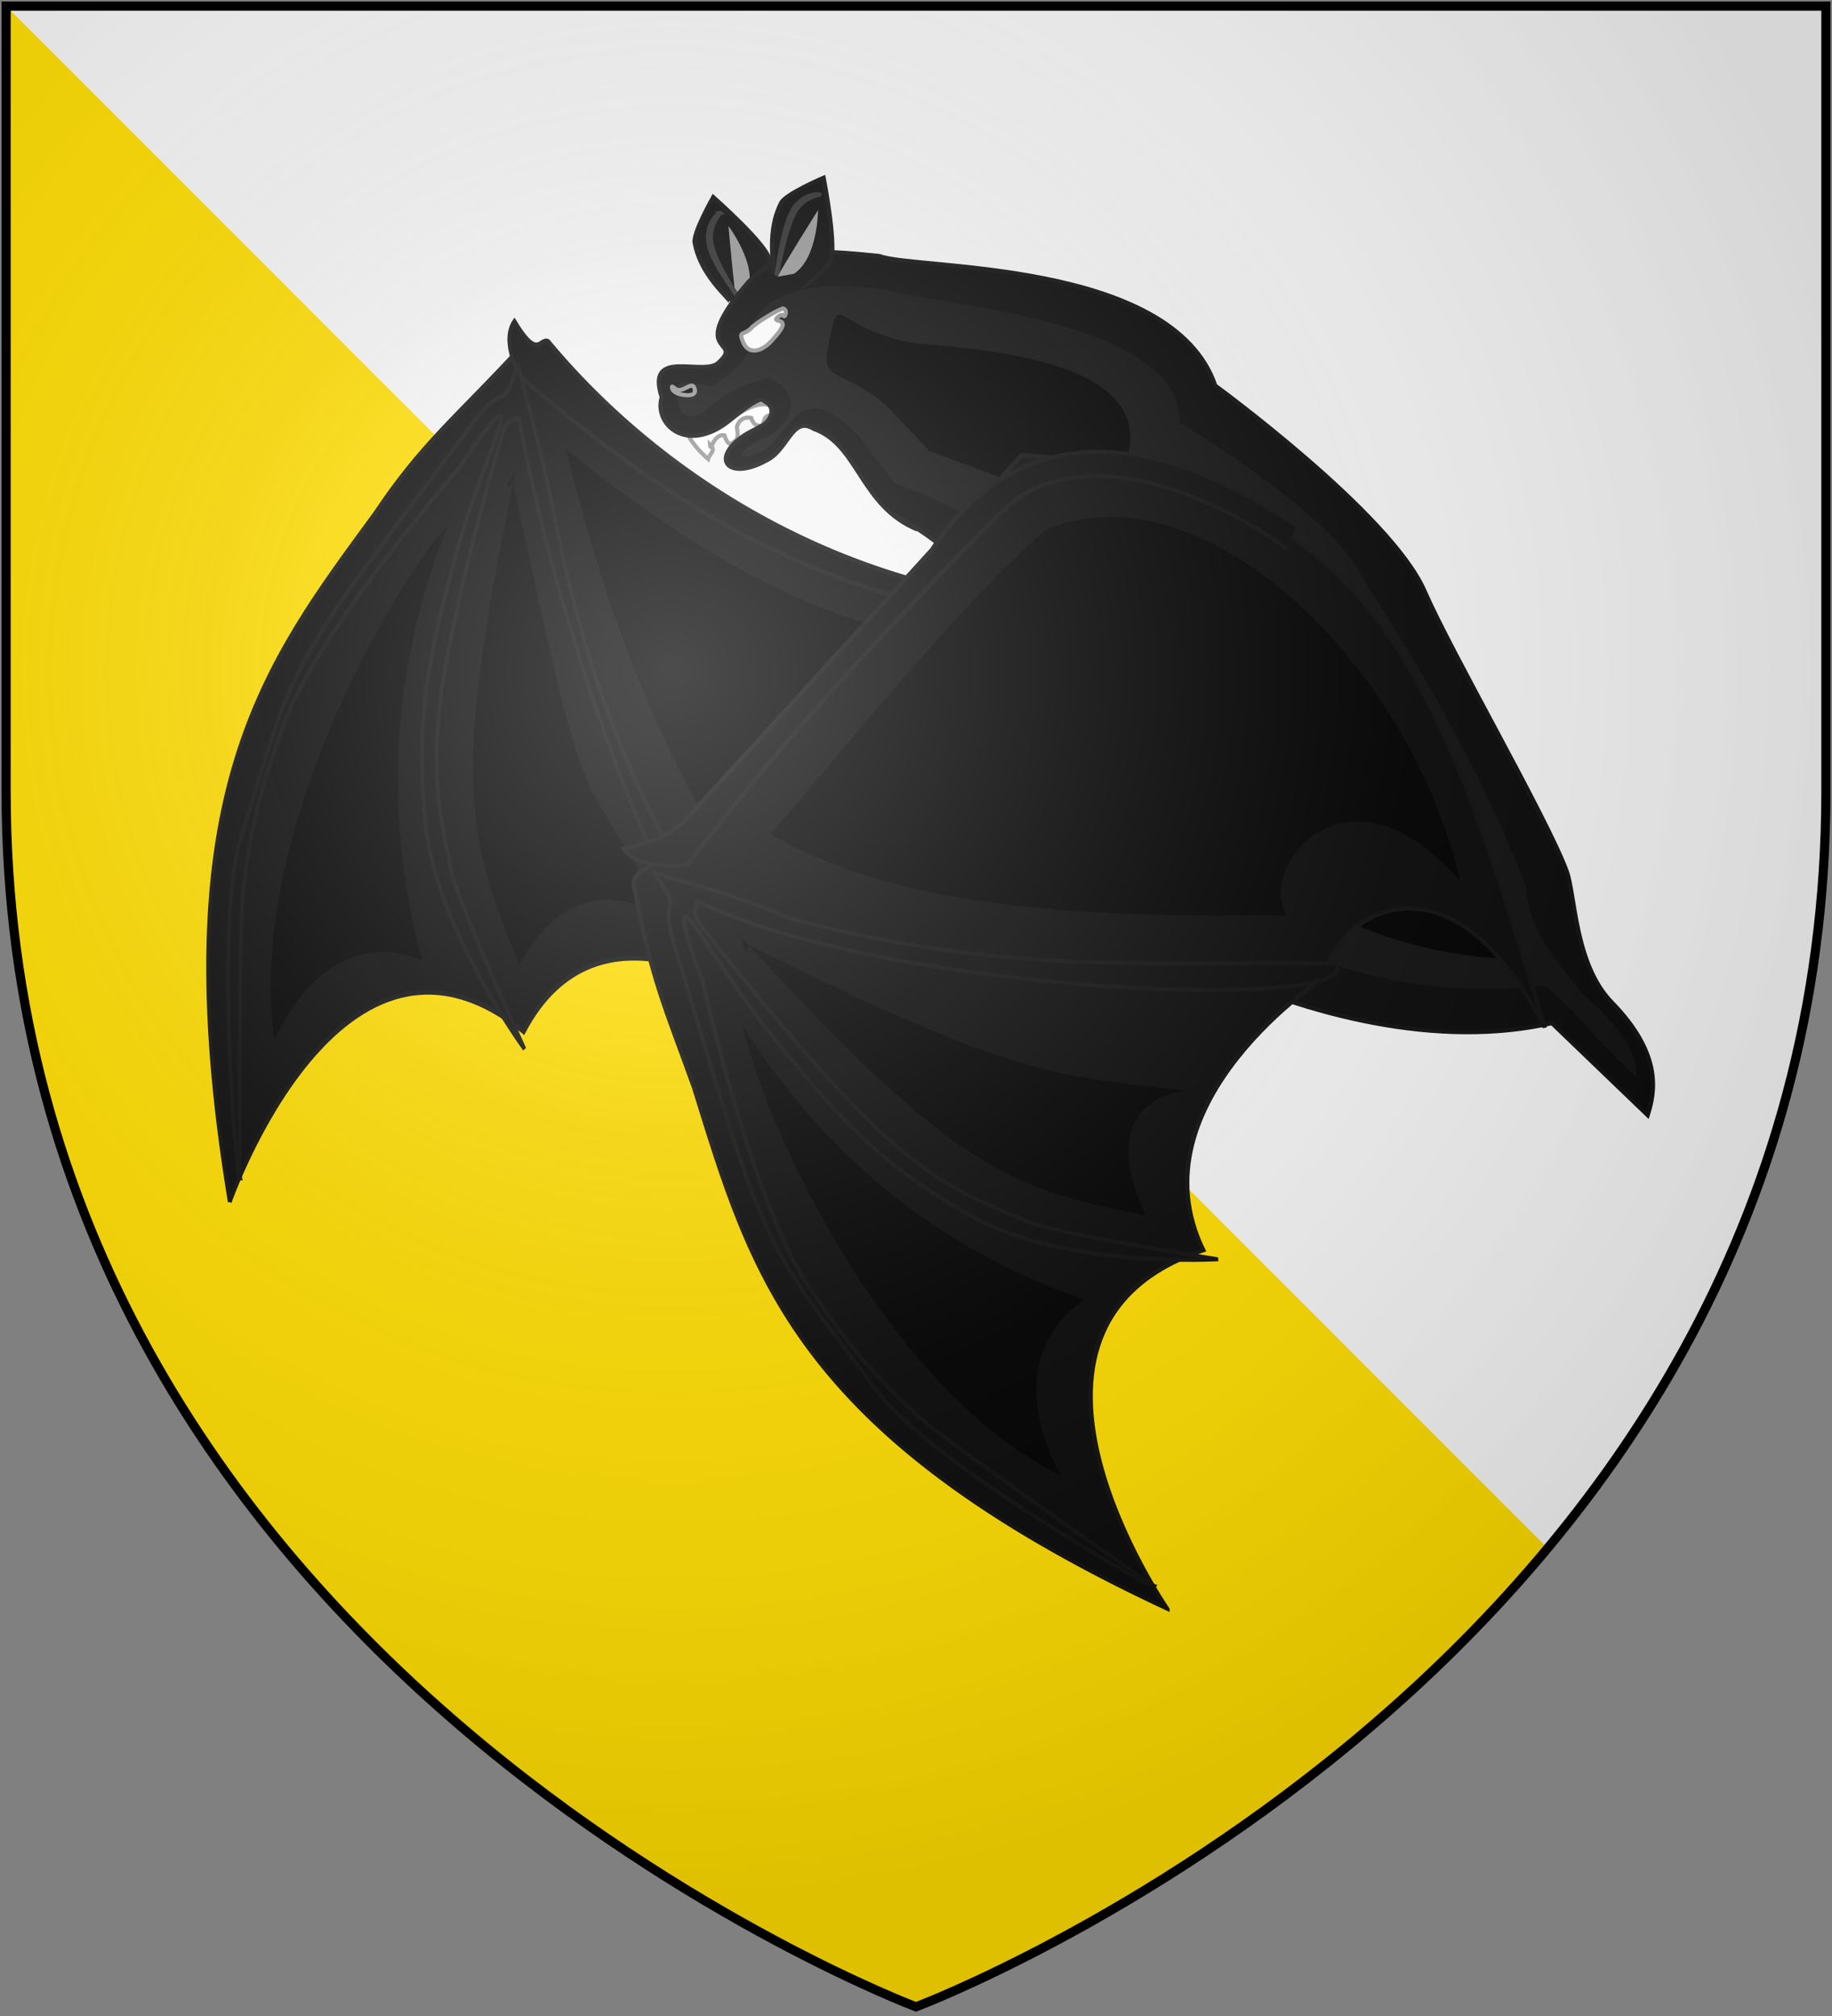 <?xml version="1.0" encoding="UTF-8" standalone="no"?>
<svg
   xmlns:dc="http://purl.org/dc/elements/1.1/"
   xmlns:cc="http://creativecommons.org/ns#"
   xmlns:rdf="http://www.w3.org/1999/02/22-rdf-syntax-ns#"
   xmlns:svg="http://www.w3.org/2000/svg"
   xmlns="http://www.w3.org/2000/svg"
   xmlns:xlink="http://www.w3.org/1999/xlink"
   xmlns:sodipodi="http://sodipodi.sourceforge.net/DTD/sodipodi-0.dtd"
   xmlns:inkscape="http://www.inkscape.org/namespaces/inkscape"
   width="600"
   height="660"
   id="svg2"
   version="1.1"
   inkscape:version="0.48.2 r9819"
   sodipodi:docname="House_Lothston.svg">
  <rect width="100%" height="100%" fill="#808080" stroke="none"/>
  <sodipodi:namedview
     pagecolor="#ffffff"
     bordercolor="#666666"
     borderopacity="1"
     objecttolerance="10"
     gridtolerance="10"
     guidetolerance="10"
     inkscape:pageopacity="0"
     inkscape:pageshadow="2"
     inkscape:window-width="1366"
     inkscape:window-height="715"
     id="namedview28"
     showgrid="false"
     inkscape:zoom="0.35757576"
     inkscape:cx="-383.71564"
     inkscape:cy="234.25312"
     inkscape:window-x="-8"
     inkscape:window-y="-8"
     inkscape:window-maximized="1"
     inkscape:current-layer="svg2" />
  <defs
     id="defs4">
    <radialGradient
       id="rg"
       gradientUnits="userSpaceOnUse"
       cx="220"
       cy="220"
       r="405">
      <stop
         style="stop-color:#fff;stop-opacity:.3"
         offset="0"
         id="stop7" />
      <stop
         style="stop-color:#fff;stop-opacity:.2"
         offset=".2"
         id="stop9" />
      <stop
         style="stop-color:#666;stop-opacity:.1"
         offset=".6"
         id="stop11" />
      <stop
         style="stop-color:#000;stop-opacity:.13"
         offset="1"
         id="stop13" />
    </radialGradient>
    <path
       id="shield"
       d="m2,2v257c0,286 298,398 298,398c0,0 298-112 298-398V2z" />
    <pattern
       id="ermine"
       patternUnits="userSpaceOnUse"
       x="-10"
       width="60"
       height="120">
      <g
         transform="scale(0.2)"
         id="g17">
        <path
           id="ermine1"
           d="m 46,105 c 0,50 -25,105 -46,125 15,0 25,0 35,-5 3,10 6,20 15,25 9,-5 12,-15 15,-25 10,5 20,5 35,5 C 79,210 54,155 54,105 Z m 54,0 a 20,20 0 0 1 -20,20 20,20 0 0 1 -20,-20 20,20 0 0 1 20,-20 20,20 0 0 1 20,20 z m -60,0 A 20,20 0 0 1 20,125 20,20 0 0 1 0,105 20,20 0 0 1 20,85 20,20 0 0 1 40,105 Z M 70,70 A 20,20 0 0 1 50,90 20,20 0 0 1 30,70 20,20 0 0 1 50,50 20,20 0 0 1 70,70 Z" />
        <use
           xlink:href="#ermine1"
           x="150"
           y="300"
           id="use20" />
      </g>
    </pattern>
    <pattern
       id="ermine-1"
       patternUnits="userSpaceOnUse"
       x="-10"
       width="60"
       height="120">
      <g
         transform="scale(0.2)"
         id="g17-7">
        <path
           id="ermine1-4"
           d="m 46,105 c 0,50 -25,105 -46,125 15,0 25,0 35,-5 3,10 6,20 15,25 9,-5 12,-15 15,-25 10,5 20,5 35,5 C 79,210 54,155 54,105 Z m 54,0 a 20,20 0 0 1 -20,20 20,20 0 0 1 -20,-20 20,20 0 0 1 20,-20 20,20 0 0 1 20,20 z m -60,0 A 20,20 0 0 1 20,125 20,20 0 0 1 0,105 20,20 0 0 1 20,85 20,20 0 0 1 40,105 Z M 70,70 A 20,20 0 0 1 50,90 20,20 0 0 1 30,70 20,20 0 0 1 50,50 20,20 0 0 1 70,70 Z" />
        <use
           xlink:href="#ermine1-4"
           x="150"
           y="300"
           id="use20-0" />
      </g>
    </pattern>
    <pattern
       id="pattern3047"
       patternUnits="userSpaceOnUse"
       x="-10"
       width="60"
       height="120">
      <g
         transform="scale(0.2)"
         id="g3049">
        <path
           id="path3051"
           d="m 46,105 c 0,50 -25,105 -46,125 15,0 25,0 35,-5 3,10 6,20 15,25 9,-5 12,-15 15,-25 10,5 20,5 35,5 C 79,210 54,155 54,105 Z m 54,0 a 20,20 0 0 1 -20,20 20,20 0 0 1 -20,-20 20,20 0 0 1 20,-20 20,20 0 0 1 20,20 z m -60,0 A 20,20 0 0 1 20,125 20,20 0 0 1 0,105 20,20 0 0 1 20,85 20,20 0 0 1 40,105 Z M 70,70 A 20,20 0 0 1 50,90 20,20 0 0 1 30,70 20,20 0 0 1 50,50 20,20 0 0 1 70,70 Z" />
        <use
           xlink:href="#ermine1-4"
           x="150"
           y="300"
           id="use3053" />
      </g>
    </pattern>
    <radialGradient
       id="rg-1"
       gradientUnits="userSpaceOnUse"
       cx="220"
       cy="220"
       r="405">
      <stop
         style="stop-color:#fff;stop-opacity:.3"
         offset="0"
         id="stop7-7" />
      <stop
         style="stop-color:#fff;stop-opacity:.2"
         offset=".2"
         id="stop9-4" />
      <stop
         style="stop-color:#666;stop-opacity:.1"
         offset=".6"
         id="stop11-0" />
      <stop
         style="stop-color:#000;stop-opacity:.13"
         offset="1"
         id="stop13-9" />
    </radialGradient>
    <radialGradient
       id="radialGradient3045"
       gradientUnits="userSpaceOnUse"
       cx="220"
       cy="220"
       r="405">
      <stop
         style="stop-color:#fff;stop-opacity:.3"
         offset="0"
         id="stop3047" />
      <stop
         style="stop-color:#fff;stop-opacity:.2"
         offset=".2"
         id="stop3049" />
      <stop
         style="stop-color:#666;stop-opacity:.1"
         offset=".6"
         id="stop3051" />
      <stop
         style="stop-color:#000;stop-opacity:.13"
         offset="1"
         id="stop3053" />
    </radialGradient>
    <radialGradient
       id="rg-1-1"
       gradientUnits="userSpaceOnUse"
       cx="220"
       cy="220"
       r="405">
      <stop
         style="stop-color:#fff;stop-opacity:.3"
         offset="0"
         id="stop7-7-7" />
      <stop
         style="stop-color:#fff;stop-opacity:.2"
         offset=".2"
         id="stop9-4-4" />
      <stop
         style="stop-color:#666;stop-opacity:.1"
         offset=".6"
         id="stop11-0-0" />
      <stop
         style="stop-color:#000;stop-opacity:.13"
         offset="1"
         id="stop13-9-9" />
    </radialGradient>
    <radialGradient
       id="radialGradient3060"
       gradientUnits="userSpaceOnUse"
       cx="220"
       cy="220"
       r="405">
      <stop
         style="stop-color:#fff;stop-opacity:.3"
         offset="0"
         id="stop3062" />
      <stop
         style="stop-color:#fff;stop-opacity:.2"
         offset=".2"
         id="stop3064" />
      <stop
         style="stop-color:#666;stop-opacity:.1"
         offset=".6"
         id="stop3066" />
      <stop
         style="stop-color:#000;stop-opacity:.13"
         offset="1"
         id="stop3068" />
    </radialGradient>
  </defs>
  <use
     height="1052.362"
     width="744.094"
     y="0"
     x="0"
     xlink:href="#shield"
     id="use22"
     style="fill:#ffdd00;fill-opacity:1" />
  <path
     inkscape:connector-curvature="0"
     style="stroke:#00ff00"
     d="M 2,2 300,2"
     id="path3021" />
  <path
     inkscape:connector-curvature="0"
     style="fill:#f6f6f6;fill-opacity:1"
     d="m 2,2 504.875,504.875 c 1.116,-1.341 2.207,-2.702 3.312,-4.062 1.072,-1.32 2.157,-2.662 3.219,-4 0.964,-1.216 1.92,-2.425 2.875,-3.656 0.096,-0.123 0.186,-0.252 0.281,-0.375 0.122,-0.158 0.253,-0.311 0.375,-0.469 1.324,-1.716 2.632,-3.442 3.938,-5.188 1.334,-1.783 2.656,-3.592 3.969,-5.406 0.183,-0.253 0.38,-0.496 0.562,-0.75 0.157,-0.217 0.313,-0.438 0.469,-0.656 1.014,-1.413 2,-2.849 3,-4.281 0.761,-1.089 1.528,-2.181 2.281,-3.281 0.236,-0.345 0.483,-0.685 0.719,-1.031 0.776,-1.141 1.546,-2.285 2.312,-3.438 0.207,-0.312 0.418,-0.625 0.625,-0.938 1.224,-1.85 2.425,-3.713 3.625,-5.594 0.706,-1.108 1.396,-2.226 2.094,-3.344 0.941,-1.508 1.887,-3.035 2.812,-4.562 0.567,-0.936 1.127,-1.87 1.688,-2.812 0.353,-0.595 0.712,-1.184 1.062,-1.781 0.177,-0.301 0.355,-0.605 0.531,-0.906 0.728,-1.248 1.439,-2.521 2.156,-3.781 0.592,-1.04 1.197,-2.076 1.781,-3.125 0.294,-0.527 0.583,-1.064 0.875,-1.594 0.991,-1.8 1.97,-3.613 2.938,-5.438 0.737,-1.391 1.464,-2.782 2.188,-4.188 0.502,-0.975 1.005,-1.955 1.5,-2.938 0.327,-0.65 0.645,-1.316 0.969,-1.969 0.816,-1.643 1.642,-3.306 2.438,-4.969 0.532,-1.111 1.04,-2.224 1.562,-3.344 0.258,-0.553 0.525,-1.101 0.781,-1.656 0.419,-0.911 0.837,-1.834 1.25,-2.75 0.349,-0.775 0.687,-1.565 1.031,-2.344 0.763,-1.723 1.541,-3.444 2.281,-5.188 0.72,-1.696 1.427,-3.41 2.125,-5.125 0.343,-0.842 0.694,-1.684 1.031,-2.531 0.359,-0.901 0.709,-1.813 1.062,-2.719 0.654,-1.679 1.305,-3.366 1.938,-5.062 0.031,-0.083 0.063,-0.167 0.094,-0.25 0.945,-2.541 1.854,-5.106 2.75,-7.688 0.36,-1.037 0.711,-2.082 1.062,-3.125 0.548,-1.626 1.097,-3.265 1.625,-4.906 0.063,-0.196 0.125,-0.397 0.188,-0.594 0.612,-1.913 1.198,-3.846 1.781,-5.781 0.47,-1.56 0.923,-3.114 1.375,-4.688 0.067,-0.232 0.153,-0.455 0.219,-0.688 0.053,-0.186 0.103,-0.376 0.156,-0.562 0.48,-1.694 0.948,-3.414 1.406,-5.125 0.509,-1.902 1.018,-3.828 1.5,-5.75 0.146,-0.583 0.294,-1.165 0.438,-1.75 0.123,-0.5 0.223,-0.999 0.344,-1.5 0.222,-0.92 0.441,-1.825 0.656,-2.75 0.159,-0.682 0.313,-1.378 0.469,-2.062 0.17,-0.749 0.366,-1.498 0.531,-2.25 0.098,-0.445 0.185,-0.897 0.281,-1.344 0.216,-0.998 0.417,-1.997 0.625,-3 0.202,-0.971 0.399,-1.93 0.594,-2.906 0.095,-0.476 0.188,-0.961 0.281,-1.438 0.295,-1.513 0.597,-3.037 0.875,-4.562 0.26,-1.424 0.505,-2.847 0.75,-4.281 0.099,-0.58 0.185,-1.168 0.281,-1.75 0.303,-1.828 0.598,-3.655 0.875,-5.5 0.03,-0.199 0.064,-0.395 0.094,-0.594 0.055,-0.372 0.102,-0.753 0.156,-1.125 0.041,-0.281 0.085,-0.563 0.125,-0.844 0.176,-1.223 0.367,-2.457 0.531,-3.688 0.024,-0.177 0.039,-0.355 0.062,-0.531 0.056,-0.426 0.101,-0.855 0.156,-1.281 0.118,-0.917 0.232,-1.829 0.344,-2.75 0.185,-1.528 0.364,-3.085 0.531,-4.625 0.046,-0.426 0.08,-0.854 0.125,-1.281 0.09,-0.857 0.196,-1.702 0.281,-2.562 0.208,-2.108 0.388,-4.246 0.562,-6.375 0.142,-1.724 0.287,-3.45 0.406,-5.188 0.028,-0.405 0.067,-0.813 0.094,-1.219 0.046,-0.703 0.083,-1.42 0.125,-2.125 0.009,-0.157 0.022,-0.312 0.031,-0.469 0.084,-1.429 0.15,-2.843 0.219,-4.281 0.032,-0.663 0.065,-1.335 0.094,-2 0.06,-1.386 0.111,-2.761 0.156,-4.156 0.038,-1.158 0.066,-2.336 0.094,-3.5 0.025,-1.038 0.045,-2.082 0.062,-3.125 0.009,-0.582 0.024,-1.167 0.031,-1.75 C 597.988,262.276 598,260.642 598,259 L 598,2 2,2 z"
     id="background" />
  <g
     style="fill:#aa0044;fill-opacity:0.98;stroke-width:0.7;stroke-miterlimit:4;stroke-dasharray:none"
     id="g3311"
     transform="matrix(4.584,0.667,-0.667,4.584,-234.04,-1513.816)">
    <g
       style="fill:#000000;fill-opacity:1;stroke:#969696;stroke-width:1.106;stroke-miterlimit:4;stroke-opacity:1;stroke-dasharray:none;display:inline"
       id="g3313"
       transform="matrix(0.182,-0.233,0.184,0.143,207.519,175.002)">
      <path
         inkscape:connector-curvature="0"
         style="fill:#090909;fill-opacity:1;fill-rule:evenodd;stroke:#101010;stroke-width:1.106;stroke-linecap:butt;stroke-linejoin:miter;stroke-miterlimit:4;stroke-opacity:1;stroke-dasharray:none"
         id="path3315"
         d="m -523.428,224.507 c 2e-5,-0.658 4.757,-3.692 6.875,-7.074 2.118,-3.382 0.674,-25.513 0.674,-25.513 -10e-6,0 -9.361,3.548 -10.631,6.062 -5.014,9.584 -2.863,22.08 -3.951,20.6" />
      <path
         inkscape:connector-curvature="0"
         style="fill:#999999;fill-opacity:1;fill-rule:evenodd;stroke:none"
         id="path3317"
         d="m -525.397,219.824 c 6.078,-3.909 7.397,-18.327 7.397,-18.327 0,0 -10.478,16.613 -11.351,18.649 3.829,-0.243 3.261,-0.277 3.954,-0.322 z" />
      <path
         inkscape:connector-curvature="0"
         style="fill:#000000;fill-opacity:1;fill-rule:evenodd;stroke:#303030;stroke-width:1.106;stroke-linecap:butt;stroke-linejoin:miter;stroke-miterlimit:4;stroke-opacity:1;stroke-dasharray:none"
         id="path3319"
         d="m -517.246,196.826 c -0.465,-0.465 -4.303,-0.698 -6.978,4.187 -2.675,4.885 -3.393,16.078 -3.859,17.706 -0.181,0.633 1.649,-12.24 4.324,-17.125 2.675,-4.885 6.978,-4.303 6.513,-4.769 z" />
    </g>
    <g
       style="fill:#000000;fill-opacity:1;stroke:#969696;stroke-width:0.574;stroke-miterlimit:4;stroke-opacity:1;stroke-dasharray:none;display:inline"
       id="g3321"
       transform="matrix(0.509,-0.013,0.013,0.503,668.726,214.298)">
      <g
         style="fill:#000000;stroke:#969696;stroke-width:0.814;stroke-miterlimit:4;stroke-opacity:1;stroke-dasharray:none"
         id="g3323"
         transform="matrix(0.364,-0.589,0.519,0.527,-903.408,-199.822)">
        <path
           inkscape:connector-curvature="0"
           style="fill:#090909;fill-opacity:1;stroke:#101010;stroke-width:0.814;stroke-linecap:butt;stroke-linejoin:miter;stroke-miterlimit:4;stroke-opacity:1;stroke-dasharray:none"
           id="path3325"
           d="m -743.049,188.334 c 0,0 59.021,-21.94 69.823,23.729 30.421,-6.13 41.204,29.922 41.204,29.922 71.777,8.03 66.67,26.779 90.938,49.331 6.656,5.219 -0.025,-14.597 -0.025,-14.597 0,0 -20.293,-13.716 -2.727,-1.018 17.566,12.698 -2.121,8.534 -2.121,8.534 l 1.776,-10.061 c 0,0 23.795,-10.034 22.514,-11.096 -5.113,2.774 -72.868,-101.961 -63.274,-131.517 -5.477,-1.53 2.446,-2.851 -2.358,-3.171 -18.457,-1.229 -27.389,-3.16 -43.775,-1.74 -37.469,1.664 -70.65,1.819 -111.976,61.684 z" />
        <path
           inkscape:connector-curvature="0"
           style="fill:#090909;fill-opacity:1;fill-rule:evenodd;stroke:#101010;stroke-width:0.814;stroke-linecap:butt;stroke-linejoin:miter;stroke-miterlimit:4;stroke-opacity:1;stroke-dasharray:none"
           id="path3327"
           d="m -580.749,131.889 c 1.234,39.53 21.608,87.215 64.468,122.735 0,0 -7.018,5.321 -7.862,4.35 -27.783,-37.965 -52.044,-59.383 -65.672,-127.129 0,0 1.101,-7.139 6.122,-7.508 -1.175,8.502 1.993,5.743 2.944,7.551 z" />
        <path
           inkscape:connector-curvature="0"
           style="fill:#000000;fill-opacity:1;stroke:none"
           id="path3329"
           d="m -618.836,233.567 c 39.934,-5.527 39.695,12.806 53.928,18.527 0.026,0.573 31.785,7.029 30.395,0.672 -9.993,-23.731 -37.266,-24.501 -57.219,-105.072 -16.515,30.382 -23.938,52.537 -27.104,85.873 z" />
        <path
           inkscape:connector-curvature="0"
           style="fill:#000000;fill-opacity:1;stroke:none"
           id="path3331"
           d="m -714.907,175.388 c 0,0 23.018,-7.286 34.173,12.6 14.889,-28.085 38.019,-41.98 60.256,-48.999 -20.394,-0.841 -74.538,8.858 -94.429,36.399 z" />
        <path
           inkscape:connector-curvature="0"
           style="fill:#090909;fill-opacity:1;fill-rule:evenodd;stroke:#101010;stroke-width:0.814;stroke-linecap:butt;stroke-linejoin:miter;stroke-miterlimit:4;stroke-opacity:1;stroke-dasharray:none"
           id="path3333"
           d="m -737.821,185.865 c 0,0 27.649,-33.784 43.84,-40.357 13.297,-5.333 23.184,-10.875 37.66,-12.399 6.875,-1.542 41.589,-2.156 51.669,-2.669 10.08,-0.513 8.115,2.035 11.612,1.147 3.497,-0.889 4.63,-1.791 4.63,-1.791 l -1.746,2.863 c 0,0 -5.184,10.635 -11.913,21.335 -18.889,29.614 -24.736,53.423 -28.831,88.835 -9.84,-20.123 18.85,-81.61 35.515,-105.935 -1.717,-1.798 -3.863,-1.067 -3.863,-1.067 0,0 -30.231,13.107 -44.794,23.159 -14.562,10.051 -17.127,18.28 -19.955,21.867 -2.829,3.587 -11.279,33.418 -11.279,33.418 0,0 0.969,-28.075 12.844,-42.529 12.655,-15.403 24.048,-20.587 38.774,-27.64 12.365,-5.922 26.249,-9.099 25.526,-10.35 -0.723,-1.25 -13.301,0.05 -13.301,0.05 0,0 -42.763,-1.591 -60.691,4.399 -17.928,5.99 -24.923,11.765 -28.982,14.435 -4.059,2.67 -37.513,34.356 -37.243,34.492 z" />
        <path
           inkscape:connector-curvature="0"
           style="fill:#000000;fill-opacity:1;stroke:none"
           id="path3335"
           d="m -665.323,203.241 c 24.58,-4.388 29.823,16.919 29.823,16.919 7.23,-36.134 -3.456,-19.192 30.774,-76.293 -5.176,-1.446 6.376,-0.722 1.837,-1.025 -51.169,28.256 -54.623,37.414 -62.434,60.399 z" />
      </g>
    </g>
    <g
       style="fill:#000000;fill-opacity:1;stroke:#969696;stroke-width:0.574;stroke-miterlimit:4;stroke-opacity:1;stroke-dasharray:none;display:inline"
       id="g3337"
       transform="matrix(0.509,0,0,0.503,496.07,187.232)">
      <path
         inkscape:connector-curvature="0"
         style="fill:#ffffff;fill-opacity:1;stroke:#949494;stroke-width:0.574;stroke-miterlimit:4;stroke-opacity:1;stroke-dasharray:none;display:inline"
         id="path3339"
         d="m -682.397,295.863 c -1.941,-2.988 2.961,5.014 6.461,4.589 -6.8e-4,-0.003 -0.02,-0.022 -0.02,-0.024 4.401,-4.329 6.138,-4.217 8.842,-1.788 -2.019,-0.149 -3.557,-1.05 -3.415,1.418 -0.769,-0.018 -1.212,0.217 -1.78,-0.922 -0.209,-0.028 -1.603,-0.059 -1.796,1.572 0,0 0.48,1.278 0.197,1.728 0.003,0.008 0.041,0.044 0.04,0.047 -0.027,0.028 -0.677,0.649 -0.714,0.665 -0.481,0.219 -1.063,-1.052 -1.063,-1.052 -1.622,-0.042 -1.494,2.874 -1.796,1.572 1.032,0.733 0.119,1.269 0.025,2.043 -5.09,-3.227 -4.989,-7.601 -5.134,-5.558 z" />
      <path
         inkscape:connector-curvature="0"
         style="fill:#090909;fill-opacity:1;fill-rule:evenodd;stroke:#101010;stroke-width:0.574;stroke-linecap:butt;stroke-linejoin:miter;stroke-miterlimit:4;stroke-opacity:1;stroke-dasharray:none;display:inline"
         id="path3341"
         d="m -651.029,309.623 c 37.671,13.957 7.856,49.949 51.992,56.725 15.176,4.64 33.793,6.654 48.882,0.736 l 15.014,10.869 c 0.555,-3.346 0.854,-8.751 -7.186,-14.973 -5.893,-4.561 -7.167,-14.267 -8.846,-17.368 -3.871,-7.15 -20.097,-27.854 -25.134,-36.057 -6.174,-10.054 -32.852,-24.3 -32.852,-24.3 -8.497,-16.797 -43.632,-10.005 -48.756,-11.228 -9.435,0.405 -13.437,0.778 -17.546,6.317 -7.188,11.539 0.517,7.921 -2.324,11.598 -1.574,2.611 -10.573,-0.714 -7.239,6.142 -0.57,3.924 4.569,7.447 9.707,1.957 2.002,-2.139 3.791,-4.12 4.437,-3.505 2.096,0.698 1.119,2.805 0.188,3.449 -1.258,1.006 -1.872,1.258 -2.947,2.423 -3.238,3.615 -0.234,5.768 4.181,2.404 2.889,-1.864 2.679,-6.851 5.954,-5.414 6.499,1.283 7.928,9.769 16.253,11.895" />
    </g>
    <path
       inkscape:connector-curvature="0"
       style="fill:#111111;fill-opacity:1;fill-rule:evenodd;stroke:none;display:inline"
       id="path3343"
       d="m 164.452,340.78 c 5.474,1.197 7.366,2.113 9.412,4.335 8.275,8.987 2.64,20.973 18.466,22.569 5.975,2.323 12.855,4.122 22.869,1.645 3.729,2.429 1.751,1.442 7.302,5.485 -0.236,-2.152 -2.096,-3.657 -4.855,-5.485 -0.834,-1.06 -4.138,-3.185 -4.796,-6.741 -3.521,-6.205 -7.989,-12.398 -14.745,-20.096 -2.433,-3.915 -14.238,-8.834 -14.238,-8.834 -0.756,-7.27 -18.768,-5.759 -20.787,-6.236 -7.129,-0.414 -10.891,2.053 -10.021,5.412 -0.256,0.908 -0.896,1.952 -2.309,3.087 -1.764,-0.241 -3.215,-0.249 -1.887,1.949 0.287,0.475 1.145,0.57 2.014,-0.549 0.638,-0.822 2.183,-2.045 3.792,-2.583 3.678,1.12 0.759,3.967 0.759,3.967 -2.209,1.228 -2.675,2.626 -0.347,1.139 1.066,-0.97 0.89,-1.557 2.155,-3.002 0.927,-0.759 1.916,-0.676 4.217,0.901 l 2.933,2.867" />
    <g
       style="fill:#000000;fill-opacity:1;stroke:#969696;stroke-width:0.574;stroke-miterlimit:4;stroke-opacity:1;stroke-dasharray:none;display:inline"
       id="g3345"
       transform="matrix(0.509,0,0,0.503,595.486,222.592)">
      <path
         inkscape:connector-curvature="0"
         style="fill:#ffffff;fill-opacity:1;stroke:#949494;stroke-width:0.574;stroke-miterlimit:4;stroke-opacity:1;stroke-dasharray:none"
         id="path3347"
         d="m -865.386,212.99 c 0.248,0.021 0.445,0.308 0.417,0.662 -0.029,0.353 -0.159,0.497 -0.277,0.322 -0.118,-0.175 -0.413,-0.061 -0.677,0.226 -0.374,0.407 -0.352,0.528 0.173,0.579 0.94,0.091 0.788,0.847 -0.613,2.928 -1.349,2.004 -3.059,2.31 -3.943,0.677 -0.49,-0.905 -0.487,-0.934 0.106,-1.308 0.332,-0.209 0.682,-0.535 0.779,-0.719 0.375,-0.708 3.606,-3.401 4.035,-3.366 z" />
      <path
         inkscape:connector-curvature="0"
         style="fill:#000000;stroke:#949494;stroke-width:0.574;stroke-miterlimit:4;stroke-opacity:1;stroke-dasharray:none"
         id="path3349"
         d="m -877.768,226.992 c 1.453,0.096 2.132,-0.307 1.775,-1.053 -0.255,-0.532 -0.426,-0.527 -1.204,0.038 -0.668,0.485 -1.058,0.569 -1.481,0.32 -0.513,-0.302 -0.551,-0.287 -0.356,0.144 0.12,0.265 0.69,0.513 1.266,0.551 z" />
    </g>
    <g
       style="fill:#000000;fill-opacity:1;stroke:#969696;stroke-width:1.106;stroke-miterlimit:4;stroke-opacity:1;stroke-dasharray:none;display:inline"
       id="g3351"
       transform="matrix(0.286,-0.075,0.059,0.226,292.687,238.092)">
      <path
         inkscape:connector-curvature="0"
         style="fill:#090909;fill-opacity:1;fill-rule:evenodd;stroke:#101010;stroke-width:1.106;stroke-linecap:butt;stroke-linejoin:miter;stroke-miterlimit:4;stroke-opacity:1;stroke-dasharray:none"
         id="path3353"
         d="m -523.428,224.507 c 2e-5,-0.658 4.757,-3.692 6.875,-7.074 2.118,-3.382 0.674,-25.513 0.674,-25.513 -10e-6,0 -9.361,3.548 -10.631,6.062 -5.014,9.584 -2.863,22.08 -3.951,20.6" />
      <path
         inkscape:connector-curvature="0"
         style="fill:#999999;fill-opacity:1;fill-rule:evenodd;stroke:none"
         id="path3355"
         d="m -525.397,219.824 c 6.078,-3.909 7.397,-18.327 7.397,-18.327 0,0 -10.478,16.613 -11.351,18.649 3.829,-0.243 3.261,-0.277 3.954,-0.322 z" />
      <path
         inkscape:connector-curvature="0"
         style="fill:#000000;fill-opacity:1;fill-rule:evenodd;stroke:#303030;stroke-width:1.106;stroke-linecap:butt;stroke-linejoin:miter;stroke-miterlimit:4;stroke-opacity:1;stroke-dasharray:none"
         id="path3357"
         d="m -517.246,196.826 c -0.465,-0.465 -4.303,-0.698 -6.978,4.187 -2.675,4.885 -4.816,16.73 -5.282,18.359 -0.181,0.633 3.072,-12.892 5.747,-17.777 2.675,-4.885 6.978,-4.303 6.513,-4.769 z" />
    </g>
    <path
       inkscape:connector-curvature="0"
       style="fill:#000000;fill-opacity:1;fill-rule:evenodd;stroke:none;display:inline"
       id="path3359"
       d="m 166.587,338.203 c 4.497,0.931 5.889,1.115 8.046,2.191 9.607,4.788 3.76,20.695 19.514,23.544 4.446,2.609 10.454,4.861 19.546,3.778 -0.685,-0.825 -2.936,-1.543 -3.476,-4.309 -5.435,-7.72 -13.585,-15.835 -19.135,-21.823 -1.998,-3.045 -10.503,-4.969 -10.503,-4.969 1.008,-7.609 -13.2,-5.842 -16.378,-5.808 -5.856,-0.322 -5.413,-3.456 -5.712,1.69 0.192,1.934 1.504,0.92 4.681,2.951 l 3.442,2.703" />
    <g
       style="fill:#000000;fill-opacity:1;stroke:#969696;stroke-width:0.787;stroke-miterlimit:4;stroke-opacity:1;stroke-dasharray:none;display:inline"
       id="g3361"
       transform="matrix(-0.142,-0.334,0.37,-0.09,19.91,185.529)">
      <path
         inkscape:connector-curvature="0"
         style="fill:#090909;fill-opacity:1;stroke:#101010;stroke-width:0.787;stroke-linecap:butt;stroke-linejoin:miter;stroke-miterlimit:4;stroke-opacity:1;stroke-dasharray:none"
         id="path3363"
         d="m -743.049,188.334 c 0,0 59.021,-21.94 69.823,23.729 30.421,-6.13 51.569,35.353 51.569,35.353 10.662,3.737 25.558,28.703 -14.183,37.426 71.38,-2.304 110.627,-4.656 122.257,-67.76 -1.281,-1.062 -70.171,-84.375 -70.171,-84.375 -5.477,-1.53 -3.026,-6.535 -7.83,-6.855 -18.457,-1.229 -23.873,-0.116 -40.26,1.304 -37.469,1.664 -69.88,1.314 -111.206,61.178 z" />
      <path
         inkscape:connector-curvature="0"
         style="fill:#090909;fill-opacity:1;fill-rule:evenodd;stroke:#101010;stroke-width:0.787;stroke-linecap:butt;stroke-linejoin:miter;stroke-miterlimit:4;stroke-opacity:1;stroke-dasharray:none"
         id="path3365"
         d="m -536.846,260.812 c 16.266,-15.258 23.252,-35.147 13.144,-49.053 -5.787,-7.903 -14.146,-18.013 -19.807,-25.006 -24.205,-29.9 -44.438,-50.106 -44.438,-50.106 0,0 -0.327,-9.397 4.361,-10.875 0.764,8.773 4.623,12.824 5.926,14.425 l 47.08,56.019 c 26.946,24.558 16.499,49.311 -2.144,67.489" />
      <path
         inkscape:connector-curvature="0"
         style="fill:#000000;fill-opacity:1;stroke:none"
         id="path3367"
         d="m -609.002,243.326 c 9.887,-3.53 31.364,19.005 3.354,33.177 44.478,1.236 86.995,-27.32 76.859,-58.706 -12.276,-18.016 -36.34,-44.033 -54.709,-64.57 -18.245,21.352 -22.338,56.763 -25.504,90.099 z" />
      <path
         inkscape:connector-curvature="0"
         style="fill:#000000;fill-opacity:1;stroke:none"
         id="path3369"
         d="m -714.907,175.388 c 0,0 23.018,-7.286 34.173,12.6 14.889,-28.085 38.019,-41.98 60.256,-48.999 -20.394,-0.841 -74.538,8.858 -94.429,36.399 z" />
      <path
         inkscape:connector-curvature="0"
         style="fill:#090909;fill-opacity:1;fill-rule:evenodd;stroke:#101010;stroke-width:0.787;stroke-linecap:butt;stroke-linejoin:miter;stroke-miterlimit:4;stroke-opacity:1;stroke-dasharray:none"
         id="path3371"
         d="m -737.821,185.865 c 0,0 27.649,-33.784 43.84,-40.357 13.297,-5.333 23.184,-10.875 37.66,-12.399 6.875,-1.542 41.589,-2.156 51.669,-2.669 10.08,-0.513 8.115,2.035 11.612,1.147 3.497,-0.889 4.63,-1.791 4.63,-1.791 l -1.746,2.863 c 0,0 -3.675,9.774 -10.404,20.474 -15.009,36.586 -14.714,61.318 -18.809,96.73 -10.161,3.69 2.168,-82.551 23.983,-112.968 -1.717,-1.798 -3.863,-1.067 -3.863,-1.067 0,0 -30.231,13.107 -44.794,23.159 -14.562,10.051 -17.127,18.28 -19.955,21.867 -2.829,3.587 -11.279,33.418 -11.279,33.418 0,0 0.969,-28.075 12.844,-42.529 12.655,-15.403 24.048,-20.587 38.774,-27.64 12.365,-5.922 26.249,-9.099 25.526,-10.35 -0.723,-1.25 -13.301,0.05 -13.301,0.05 0,0 -42.763,-1.591 -60.691,4.399 -17.928,5.99 -24.923,11.765 -28.982,14.435 -4.059,2.67 -37.513,34.356 -37.243,34.492 z" />
      <path
         inkscape:connector-curvature="0"
         style="fill:#000000;fill-opacity:1;stroke:none"
         id="path3373"
         d="m -665.323,203.241 c 24.58,-4.388 23.733,13.421 23.733,13.421 5.389,-22.134 4.765,-29.583 36.864,-72.795 -5.176,-1.446 6.376,-0.722 1.837,-1.025 -51.169,28.256 -54.623,37.414 -62.434,60.399 z" />
    </g>
  </g>
  <use
     height="1052.362"
     width="744.094"
     y="0"
     x="0"
     style="fill:url(#rg-1-1);stroke:#000000;stroke-width:3"
     id="shine"
     xlink:href="#shield" />
</svg>
